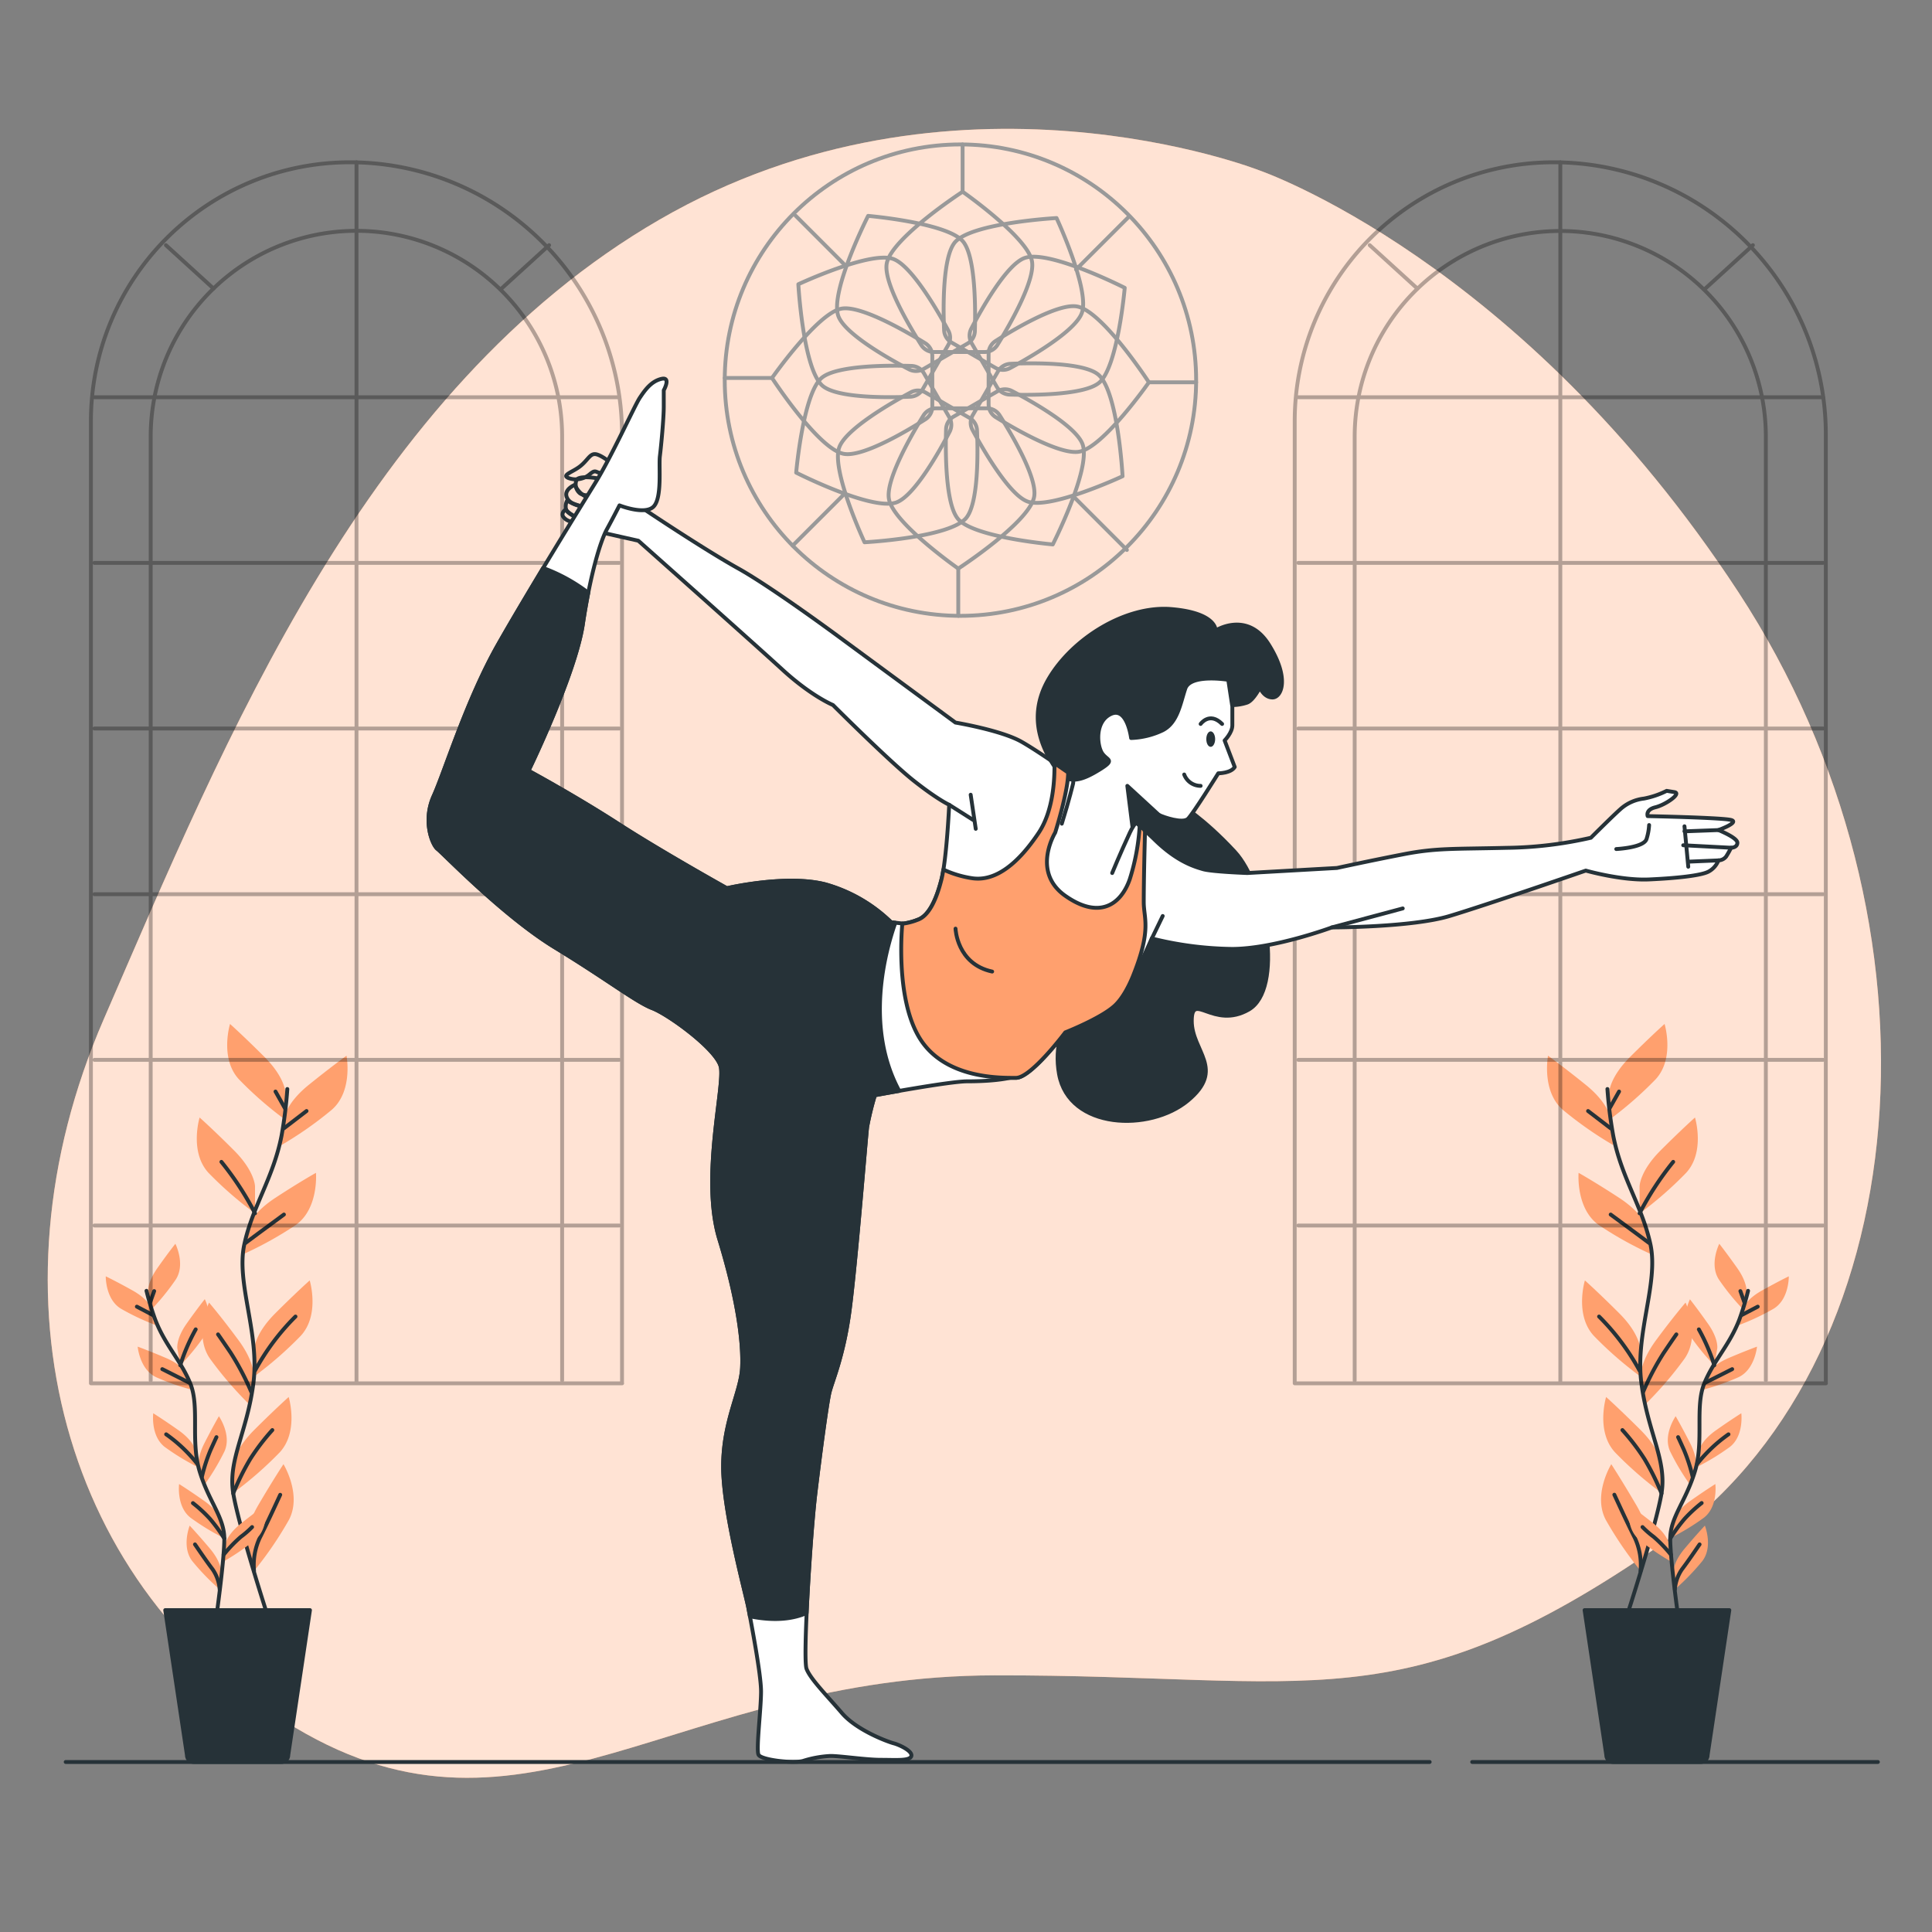 <svg xmlns="http://www.w3.org/2000/svg" viewBox="0 0 500 500"><rect x="0" y="0" width="500" height="500" fill="#808080" stroke="none"/><g id="freepik--background-simple--inject-4"><path d="M325.83,44.06S246.49,12.89,170.61,56.88,58.28,191.38,26.83,263.82,16.63,411.43,76.41,447.1s98.47-13.38,181-13.52,105.06,12.73,172.29-33.76,76.55-160.45,20.22-246.54S325.83,44.06,325.83,44.06Z" style="fill:#FFA06E"></path><path d="M325.83,44.06S246.49,12.89,170.61,56.88,58.28,191.38,26.83,263.82,16.63,411.43,76.41,447.1s98.47-13.38,181-13.52,105.06,12.73,172.29-33.76,76.55-160.45,20.22-246.54S325.83,44.06,325.83,44.06Z" style="fill:#fff;opacity:0.7"></path></g><g id="freepik--plant-2--inject-4"><path d="M416.44,282.83s0-3.87,5.43-9.3,8.92-8.53,8.92-8.53,2.71,8.92-2.33,14.34a95.23,95.23,0,0,1-12,10.47Z" style="fill:#FFA06E"></path><path d="M424.32,307.05s0-3.88,5.43-9.31,8.91-8.53,8.91-8.53,2.72,8.92-2.32,14.35a95.23,95.23,0,0,1-12,10.47Z" style="fill:#FFA06E"></path><path d="M416.78,289.44s-.41-3.86-6.38-8.68-9.77-7.54-9.77-7.54-1.75,9.15,3.83,14a96.15,96.15,0,0,0,13.06,9.14Z" style="fill:#FFA06E"></path><path d="M426.3,318s-.81-3.79-7.26-8-10.5-6.47-10.5-6.47-.79,9.29,5.28,13.54a95.43,95.43,0,0,0,13.94,7.72Z" style="fill:#FFA06E"></path><path d="M424.51,349.21s0-3.88-5.43-9.31-8.91-8.53-8.91-8.53-2.72,8.92,2.32,14.35a95.23,95.23,0,0,0,12,10.47Z" style="fill:#FFA06E"></path><path d="M424.6,356.82s-.55-3.84,4-10,7.62-9.71,7.62-9.71,4,8.44-.27,14.53a95.48,95.48,0,0,1-10.41,12.07Z" style="fill:#FFA06E"></path><path d="M430,379.37s0-3.88-5.43-9.3-8.91-8.53-8.91-8.53-2.72,8.91,2.32,14.34a95.23,95.23,0,0,0,12,10.47Z" style="fill:#FFA06E"></path><path d="M426.33,399.82s1-3.75-2.9-10.38S417,378.93,417,378.93s-4.89,7.94-1.39,14.47a95.86,95.86,0,0,0,9,13.17Z" style="fill:#FFA06E"></path><path d="M416,281.84a110.93,110.93,0,0,0,1.49,12c2.14,11.08,7.51,18.24,9.65,28.25s-4,22.91-2.36,35.77,6.65,20,5.22,28.6S421,418.32,421,418.32" style="fill:none;stroke:#263238;stroke-linecap:round;stroke-linejoin:round"></path><line x1="416.84" y1="292.01" x2="410.99" y2="287.53" style="fill:none;stroke:#263238;stroke-linecap:round;stroke-linejoin:round"></line><line x1="416.56" y1="286.84" x2="419.01" y2="282.49" style="fill:none;stroke:#263238;stroke-linecap:round;stroke-linejoin:round"></line><path d="M426.77,321.67s-4.9-3.67-9.93-7.35" style="fill:none;stroke:#263238;stroke-linecap:round;stroke-linejoin:round"></path><path d="M424.32,314a78.37,78.37,0,0,1,8.7-13.31" style="fill:none;stroke:#263238;stroke-linecap:round;stroke-linejoin:round"></path><path d="M424.32,354.72a60.58,60.58,0,0,0-10.48-14" style="fill:none;stroke:#263238;stroke-linecap:round;stroke-linejoin:round"></path><path d="M425.27,360.17a68.5,68.5,0,0,1,5.31-10.07c2.85-4.22,3.26-4.76,3.26-4.76" style="fill:none;stroke:#263238;stroke-linecap:round;stroke-linejoin:round"></path><path d="M430,386.5a64.55,64.55,0,0,0-4.41-8.92,56.87,56.87,0,0,0-5.71-7.48" style="fill:none;stroke:#263238;stroke-linecap:round;stroke-linejoin:round"></path><path d="M424.56,406.57a16.65,16.65,0,0,0-1.47-8.59c-2-3.94-4.35-9.11-5.3-11.15" style="fill:none;stroke:#263238;stroke-linecap:round;stroke-linejoin:round"></path><path d="M452,334.63s.43-2.43-2.39-6.43-4.66-6.31-4.66-6.31-2.67,5.29-.1,9.25a60.24,60.24,0,0,0,6.4,7.86Z" style="fill:#FFA06E"></path><path d="M444.42,349s.42-2.44-2.4-6.43-4.66-6.31-4.66-6.31-2.67,5.29-.1,9.24a60.69,60.69,0,0,0,6.4,7.87Z" style="fill:#FFA06E"></path><path d="M451.05,338.73s.68-2.37,4.95-4.75,6.94-3.67,6.94-3.67.11,5.94-3.92,8.38a60.94,60.94,0,0,1-9.18,4.31Z" style="fill:#FFA06E"></path><path d="M442,355.63s.92-2.29,5.42-4.2,7.29-2.92,7.29-2.92-.52,5.91-4.78,7.91a60.79,60.79,0,0,1-9.59,3.33Z" style="fill:#FFA06E"></path><path d="M439.72,375.37s.42-2.43,4.41-5.24,6.52-4.38,6.52-4.38.73,5.88-3,8.74a60.42,60.42,0,0,1-8.67,5.26Z" style="fill:#FFA06E"></path><path d="M438.84,380.14s.76-2.35-1.46-6.7-3.72-6.92-3.72-6.92-3.4,4.87-1.41,9.14a60.4,60.4,0,0,0,5.21,8.7Z" style="fill:#FFA06E"></path><path d="M432,399.75s-.28-2.45-4.1-5.49-6.26-4.75-6.26-4.75-1.07,5.84,2.51,8.9a60.43,60.43,0,0,0,8.36,5.75Z" style="fill:#FFA06E"></path><path d="M433,393.7s.42-2.43,4.42-5.25,6.51-4.38,6.51-4.38.74,5.89-3,8.74a60.25,60.25,0,0,1-8.68,5.26Z" style="fill:#FFA06E"></path><path d="M433.08,406.91s-.2-2.46,2.95-6.19,5.19-5.89,5.19-5.89,2.2,5.51-.7,9.22a60.8,60.8,0,0,1-7.06,7.29Z" style="fill:#FFA06E"></path><path d="M452.4,334.06a71.08,71.08,0,0,1-2.24,7.39c-2.55,6.71-6.69,10.62-9.12,16.66s0,14.81-2.4,22.69-6.35,11.83-6.38,17.37,2.15,20.92,2.15,20.92" style="fill:none;stroke:#263238;stroke-linecap:round;stroke-linejoin:round"></path><line x1="450.74" y1="340.34" x2="454.9" y2="338.16" style="fill:none;stroke:#263238;stroke-linecap:round;stroke-linejoin:round"></line><line x1="451.47" y1="337.13" x2="450.41" y2="334.13" style="fill:none;stroke:#263238;stroke-linecap:round;stroke-linejoin:round"></line><path d="M441.29,357.86s3.47-1.77,7-3.53" style="fill:none;stroke:#263238;stroke-linecap:round;stroke-linejoin:round"></path><path d="M443.66,353.33a49.48,49.48,0,0,0-4-9.29" style="fill:none;stroke:#263238;stroke-linecap:round;stroke-linejoin:round"></path><path d="M439.24,378.85a38.79,38.79,0,0,1,8.09-7.65" style="fill:none;stroke:#263238;stroke-linecap:round;stroke-linejoin:round"></path><path d="M438.05,382.16a44,44,0,0,0-2.23-6.89c-1.33-2.95-1.53-3.34-1.53-3.34" style="fill:none;stroke:#263238;stroke-linecap:round;stroke-linejoin:round"></path><path d="M432.45,402.37a36.5,36.5,0,0,0-4.47-4.64,23.56,23.56,0,0,1-2.9-2.53" style="fill:none;stroke:#263238;stroke-linecap:round;stroke-linejoin:round"></path><path d="M432.26,398.17a41.62,41.62,0,0,1,3.73-5.12,36.42,36.42,0,0,1,4.4-4.07" style="fill:none;stroke:#263238;stroke-linecap:round;stroke-linejoin:round"></path><path d="M433.46,411.34a10.54,10.54,0,0,1,1.85-5.23c1.71-2.25,3.72-5.24,4.54-6.42" style="fill:none;stroke:#263238;stroke-linecap:round;stroke-linejoin:round"></path><path d="M417.49,456h22.66a1.78,1.78,0,0,0,1.78-1.78l5.62-37.52H410.09l5.62,37.52A1.78,1.78,0,0,0,417.49,456Z" style="fill:#263238;stroke:#263238;stroke-linecap:round;stroke-linejoin:round"></path></g><g id="freepik--plant-1--inject-4"><path d="M73.87,282.83s0-3.87-5.43-9.3S59.53,265,59.53,265s-2.72,8.92,2.32,14.34a95.23,95.23,0,0,0,12,10.47Z" style="fill:#FFA06E"></path><path d="M66,307.05s0-3.88-5.42-9.31-8.92-8.53-8.92-8.53-2.71,8.92,2.33,14.35A95.49,95.49,0,0,0,66,314Z" style="fill:#FFA06E"></path><path d="M73.53,289.44s.41-3.86,6.38-8.68,9.77-7.54,9.77-7.54,1.76,9.15-3.83,14a95.48,95.48,0,0,1-13.06,9.14Z" style="fill:#FFA06E"></path><path d="M64,318s.82-3.79,7.26-8,10.51-6.47,10.51-6.47.78,9.29-5.28,13.54a95.83,95.83,0,0,1-14,7.72Z" style="fill:#FFA06E"></path><path d="M65.8,349.21s0-3.88,5.43-9.31,8.92-8.53,8.92-8.53,2.71,8.92-2.33,14.35a95.23,95.23,0,0,1-12,10.47Z" style="fill:#FFA06E"></path><path d="M65.71,356.82s.55-3.84-4-10-7.61-9.71-7.61-9.71-4,8.44.26,14.53a95.48,95.48,0,0,0,10.41,12.07Z" style="fill:#FFA06E"></path><path d="M60.36,379.37s0-3.88,5.43-9.3,8.92-8.53,8.92-8.53,2.71,8.91-2.33,14.34a95.23,95.23,0,0,1-12,10.47Z" style="fill:#FFA06E"></path><path d="M64,399.82s-1-3.75,2.89-10.38,6.47-10.51,6.47-10.51,4.88,7.94,1.38,14.47a94.88,94.88,0,0,1-9,13.17Z" style="fill:#FFA06E"></path><path d="M74.36,281.84a111,111,0,0,1-1.48,12c-2.15,11.08-7.51,18.24-9.66,28.25s4,22.91,2.37,35.77-6.66,20-5.23,28.6,8.94,31.82,8.94,31.82" style="fill:none;stroke:#263238;stroke-linecap:round;stroke-linejoin:round"></path><line x1="73.48" y1="292.01" x2="79.33" y2="287.53" style="fill:none;stroke:#263238;stroke-linecap:round;stroke-linejoin:round"></line><line x1="73.75" y1="286.84" x2="71.3" y2="282.49" style="fill:none;stroke:#263238;stroke-linecap:round;stroke-linejoin:round"></line><path d="M63.55,321.67s4.89-3.67,9.93-7.35" style="fill:none;stroke:#263238;stroke-linecap:round;stroke-linejoin:round"></path><path d="M66,314a78.37,78.37,0,0,0-8.7-13.31" style="fill:none;stroke:#263238;stroke-linecap:round;stroke-linejoin:round"></path><path d="M66,354.72a60.36,60.36,0,0,1,10.47-14" style="fill:none;stroke:#263238;stroke-linecap:round;stroke-linejoin:round"></path><path d="M65,360.17a69.05,69.05,0,0,0-5.3-10.07c-2.86-4.22-3.27-4.76-3.27-4.76" style="fill:none;stroke:#263238;stroke-linecap:round;stroke-linejoin:round"></path><path d="M60.36,386.5a64.55,64.55,0,0,1,4.41-8.92,56.87,56.87,0,0,1,5.71-7.48" style="fill:none;stroke:#263238;stroke-linecap:round;stroke-linejoin:round"></path><path d="M65.75,406.57A16.65,16.65,0,0,1,67.22,398c2-3.94,4.35-9.11,5.3-11.15" style="fill:none;stroke:#263238;stroke-linecap:round;stroke-linejoin:round"></path><path d="M38.33,334.63s-.42-2.43,2.39-6.43,4.67-6.31,4.67-6.31,2.67,5.29.1,9.25a60.24,60.24,0,0,1-6.4,7.86Z" style="fill:#FFA06E"></path><path d="M45.9,349s-.42-2.44,2.39-6.43S53,336.22,53,336.22s2.67,5.29.09,9.24a60.69,60.69,0,0,1-6.4,7.87Z" style="fill:#FFA06E"></path><path d="M39.26,338.73s-.68-2.37-4.94-4.75-6.95-3.67-6.95-3.67-.11,5.94,3.93,8.38A60.94,60.94,0,0,0,40.48,343Z" style="fill:#FFA06E"></path><path d="M48.33,355.63s-.92-2.29-5.41-4.2-7.29-2.92-7.29-2.92.51,5.91,4.78,7.91A60.48,60.48,0,0,0,50,359.75Z" style="fill:#FFA06E"></path><path d="M50.59,375.37s-.42-2.43-4.41-5.24-6.52-4.38-6.52-4.38-.73,5.88,3,8.74a60.42,60.42,0,0,0,8.67,5.26Z" style="fill:#FFA06E"></path><path d="M51.48,380.14s-.77-2.35,1.45-6.7,3.72-6.92,3.72-6.92,3.4,4.87,1.42,9.14a61,61,0,0,1-5.22,8.7Z" style="fill:#FFA06E"></path><path d="M58.29,399.75s.28-2.45,4.11-5.49,6.25-4.75,6.25-4.75,1.07,5.84-2.51,8.9a60.43,60.43,0,0,1-8.36,5.75Z" style="fill:#FFA06E"></path><path d="M57.28,393.7s-.42-2.43-4.41-5.25-6.52-4.38-6.52-4.38-.73,5.89,3,8.74A60.42,60.42,0,0,0,58,398.07Z" style="fill:#FFA06E"></path><path d="M57.23,406.91s.21-2.46-2.94-6.19-5.2-5.89-5.2-5.89-2.2,5.51.7,9.22a60.8,60.8,0,0,0,7.06,7.29Z" style="fill:#FFA06E"></path><path d="M37.91,334.06a71.08,71.08,0,0,0,2.24,7.39c2.55,6.71,6.69,10.62,9.12,16.66s0,14.81,2.4,22.69,6.35,11.83,6.38,17.37-2.15,20.92-2.15,20.92" style="fill:none;stroke:#263238;stroke-linecap:round;stroke-linejoin:round"></path><line x1="39.57" y1="340.34" x2="35.42" y2="338.16" style="fill:none;stroke:#263238;stroke-linecap:round;stroke-linejoin:round"></line><line x1="38.84" y1="337.13" x2="39.9" y2="334.13" style="fill:none;stroke:#263238;stroke-linecap:round;stroke-linejoin:round"></line><path d="M49,357.86s-3.47-1.77-7-3.53" style="fill:none;stroke:#263238;stroke-linecap:round;stroke-linejoin:round"></path><path d="M46.65,353.33a49.48,49.48,0,0,1,4-9.29" style="fill:none;stroke:#263238;stroke-linecap:round;stroke-linejoin:round"></path><path d="M51.07,378.85A38.79,38.79,0,0,0,43,371.2" style="fill:none;stroke:#263238;stroke-linecap:round;stroke-linejoin:round"></path><path d="M52.26,382.16a44,44,0,0,1,2.23-6.89c1.34-2.95,1.53-3.34,1.53-3.34" style="fill:none;stroke:#263238;stroke-linecap:round;stroke-linejoin:round"></path><path d="M57.87,402.37a36.18,36.18,0,0,1,4.46-4.64,24.18,24.18,0,0,0,2.91-2.53" style="fill:none;stroke:#263238;stroke-linecap:round;stroke-linejoin:round"></path><path d="M58.05,398.17a41.62,41.62,0,0,0-3.73-5.12A35.91,35.91,0,0,0,49.93,389" style="fill:none;stroke:#263238;stroke-linecap:round;stroke-linejoin:round"></path><path d="M56.85,411.34A10.54,10.54,0,0,0,55,406.11c-1.71-2.25-3.72-5.24-4.54-6.42" style="fill:none;stroke:#263238;stroke-linecap:round;stroke-linejoin:round"></path><path d="M72.82,456H50.16a1.78,1.78,0,0,1-1.78-1.78L42.76,416.7H80.22L74.6,454.22A1.78,1.78,0,0,1,72.82,456Z" style="fill:#263238;stroke:#263238;stroke-linecap:round;stroke-linejoin:round"></path></g><g id="freepik--window-2--inject-4"><g style="opacity:0.3"><path d="M335.07,42H472.55a0,0,0,0,1,0,0V291a67,67,0,0,1-67,67h0a70.45,70.45,0,0,1-70.45-70.45V42A0,0,0,0,1,335.07,42Z" transform="translate(807.62 400) rotate(180)" style="fill:none;stroke:#000;stroke-linecap:round;stroke-linejoin:round"></path><path d="M457,357.26V113a53.22,53.22,0,0,0-53.22-53.22h0A53.22,53.22,0,0,0,350.59,113v244.3" style="fill:none;stroke:#000;stroke-linecap:round;stroke-linejoin:round"></path><line x1="403.81" y1="42" x2="403.81" y2="357.63" style="fill:none;stroke:#000;stroke-linecap:round;stroke-linejoin:round"></line><line x1="471.81" y1="102.8" x2="335.99" y2="102.8" style="fill:none;stroke:#000;stroke-linecap:round;stroke-linejoin:round"></line><line x1="471.81" y1="145.67" x2="335.99" y2="145.67" style="fill:none;stroke:#000;stroke-linecap:round;stroke-linejoin:round"></line><line x1="471.81" y1="188.54" x2="335.99" y2="188.54" style="fill:none;stroke:#000;stroke-linecap:round;stroke-linejoin:round"></line><line x1="471.81" y1="231.42" x2="335.99" y2="231.42" style="fill:none;stroke:#000;stroke-linecap:round;stroke-linejoin:round"></line><line x1="471.81" y1="274.29" x2="335.99" y2="274.29" style="fill:none;stroke:#000;stroke-linecap:round;stroke-linejoin:round"></line><line x1="471.81" y1="317.16" x2="335.99" y2="317.16" style="fill:none;stroke:#000;stroke-linecap:round;stroke-linejoin:round"></line><line x1="453.65" y1="63.45" x2="441.34" y2="74.67" style="fill:none;stroke:#000;stroke-linecap:round;stroke-linejoin:round"></line><line x1="354.48" y1="63.45" x2="366.8" y2="74.67" style="fill:none;stroke:#000;stroke-linecap:round;stroke-linejoin:round"></line></g></g><g id="freepik--Mosaic--inject-4"><path d="M254.82,91.1H241.71a3.91,3.91,0,0,1-3.3-1.82c-2.86-4.52-9.9-16.25-8.91-21.17,1.35-6.6,19.62-18.49,19.62-18.49s16.74,11.71,17.94,17.93c1,5-6.07,17.08-8.92,21.7A3.91,3.91,0,0,1,254.82,91.1Z" style="fill:none;stroke:#999;stroke-linecap:round;stroke-linejoin:round"></path><path d="M250.34,88.94,239,95.5a3.91,3.91,0,0,1-3.77.07c-4.74-2.47-16.7-9.12-18.3-13.87-2.14-6.39,7.74-25.83,7.74-25.83s20.36,1.77,24.51,6.57c3.35,3.87,3.28,17.82,3.12,23.25A3.88,3.88,0,0,1,250.34,88.94Z" style="fill:none;stroke:#999;stroke-linecap:round;stroke-linejoin:round"></path><path d="M245.38,89.32l-6.55,11.35a3.92,3.92,0,0,1-3.22,2c-5.35.23-19,.46-22.79-2.87-5-4.46-6.21-26.24-6.21-26.24s18.51-8.64,24.5-6.56c4.84,1.68,11.76,13.8,14.33,18.58A3.88,3.88,0,0,1,245.38,89.32Z" style="fill:none;stroke:#999;stroke-linecap:round;stroke-linejoin:round"></path><path d="M241.28,92.13v13.1a3.91,3.91,0,0,1-1.82,3.3c-4.52,2.87-16.25,9.91-21.17,8.91-6.6-1.34-18.49-19.62-18.49-19.62s11.71-16.74,17.93-17.93c5-1,17.08,6.07,21.7,8.92A3.91,3.91,0,0,1,241.28,92.13Z" style="fill:none;stroke:#999;stroke-linecap:round;stroke-linejoin:round"></path><path d="M239.12,96.61,245.68,108a3.9,3.9,0,0,1,.07,3.76c-2.47,4.75-9.12,16.71-13.87,18.3-6.39,2.14-25.83-7.74-25.83-7.74s1.77-20.35,6.56-24.5c3.88-3.36,17.83-3.28,23.26-3.12A3.88,3.88,0,0,1,239.12,96.61Z" style="fill:none;stroke:#999;stroke-linecap:round;stroke-linejoin:round"></path><path d="M239.5,101.57l11.35,6.55a3.91,3.91,0,0,1,2,3.22c.23,5.35.45,19-2.87,22.79-4.46,5.05-26.24,6.21-26.24,6.21s-8.64-18.51-6.56-24.51c1.67-4.84,13.8-11.75,18.58-14.32A3.88,3.88,0,0,1,239.5,101.57Z" style="fill:none;stroke:#999;stroke-linecap:round;stroke-linejoin:round"></path><path d="M242.31,105.67h13.1a3.91,3.91,0,0,1,3.3,1.82c2.87,4.51,9.91,16.25,8.91,21.16-1.34,6.61-19.62,18.5-19.62,18.5s-16.74-11.71-17.93-17.94c-1-5,6.07-17.08,8.92-21.69A3.91,3.91,0,0,1,242.31,105.67Z" style="fill:none;stroke:#999;stroke-linecap:round;stroke-linejoin:round"></path><path d="M246.79,107.82l11.35-6.55a3.9,3.9,0,0,1,3.76-.08c4.75,2.48,16.71,9.12,18.3,13.88,2.14,6.39-7.74,25.83-7.74,25.83s-20.35-1.78-24.5-6.57c-3.36-3.87-3.28-17.82-3.12-23.25A3.91,3.91,0,0,1,246.79,107.82Z" style="fill:none;stroke:#999;stroke-linecap:round;stroke-linejoin:round"></path><path d="M251.74,107.45l6.56-11.36a3.9,3.9,0,0,1,3.22-1.94c5.35-.23,19-.46,22.79,2.86,5.05,4.47,6.21,26.24,6.21,26.24S272,131.89,266,129.82c-4.84-1.68-11.75-13.8-14.33-18.58A3.9,3.9,0,0,1,251.74,107.45Z" style="fill:none;stroke:#999;stroke-linecap:round;stroke-linejoin:round"></path><path d="M255.85,104.64V91.53a3.9,3.9,0,0,1,1.82-3.29c4.51-2.87,16.25-9.91,21.16-8.91,6.61,1.34,18.5,19.61,18.5,19.61s-11.71,16.74-17.94,17.94c-5,1-17.08-6.07-21.7-8.92A3.92,3.92,0,0,1,255.85,104.64Z" style="fill:none;stroke:#999;stroke-linecap:round;stroke-linejoin:round"></path><path d="M258,100.16l-6.55-11.35a3.92,3.92,0,0,1-.08-3.77c2.48-4.74,9.12-16.7,13.88-18.3,6.39-2.14,25.83,7.75,25.83,7.75S289.3,94.84,284.51,99c-3.87,3.35-17.83,3.28-23.25,3.12A3.91,3.91,0,0,1,258,100.16Z" style="fill:none;stroke:#999;stroke-linecap:round;stroke-linejoin:round"></path><path d="M257.63,95.2l-11.36-6.55a3.91,3.91,0,0,1-1.94-3.22c-.23-5.35-.46-19,2.86-22.79,4.47-5,26.24-6.21,26.24-6.21s8.64,18.51,6.57,24.5c-1.68,4.84-13.8,11.76-18.58,14.33A3.87,3.87,0,0,1,257.63,95.2Z" style="fill:none;stroke:#999;stroke-linecap:round;stroke-linejoin:round"></path><circle cx="248.56" cy="98.38" r="61" style="fill:none;stroke:#999;stroke-linecap:round;stroke-linejoin:round"></circle><line x1="249.12" y1="49.62" x2="249.12" y2="37.38" style="fill:none;stroke:#999;stroke-linecap:round;stroke-linejoin:round"></line><line x1="248" y1="147.15" x2="248" y2="159.38" style="fill:none;stroke:#999;stroke-linecap:round;stroke-linejoin:round"></line><line x1="297.33" y1="98.94" x2="309.56" y2="98.94" style="fill:none;stroke:#999;stroke-linecap:round;stroke-linejoin:round"></line><line x1="199.8" y1="97.82" x2="187.56" y2="97.82" style="fill:none;stroke:#999;stroke-linecap:round;stroke-linejoin:round"></line><line x1="218.32" y1="68.25" x2="205.91" y2="55.84" style="fill:none;stroke:#999;stroke-linecap:round;stroke-linejoin:round"></line><line x1="278.11" y1="128.79" x2="291.64" y2="142.33" style="fill:none;stroke:#999;stroke-linecap:round;stroke-linejoin:round"></line><line x1="278.48" y1="69.75" x2="292.02" y2="56.22" style="fill:none;stroke:#999;stroke-linecap:round;stroke-linejoin:round"></line><line x1="218.32" y1="128.04" x2="205.15" y2="141.2" style="fill:none;stroke:#999;stroke-linecap:round;stroke-linejoin:round"></line></g><g id="freepik--window-1--inject-4"><g style="opacity:0.3"><path d="M23.52,42H161a0,0,0,0,1,0,0V291a67,67,0,0,1-67,67h0a70.45,70.45,0,0,1-70.45-70.45V42A0,0,0,0,1,23.52,42Z" transform="translate(184.53 400) rotate(180)" style="fill:none;stroke:#000;stroke-linecap:round;stroke-linejoin:round"></path><path d="M145.48,357.26V113A53.22,53.22,0,0,0,92.26,59.74h0A53.22,53.22,0,0,0,39,113v244.3" style="fill:none;stroke:#000;stroke-linecap:round;stroke-linejoin:round"></path><line x1="92.26" y1="42" x2="92.26" y2="357.63" style="fill:none;stroke:#000;stroke-linecap:round;stroke-linejoin:round"></line><line x1="160.27" y1="102.8" x2="24.44" y2="102.8" style="fill:none;stroke:#000;stroke-linecap:round;stroke-linejoin:round"></line><line x1="160.27" y1="145.67" x2="24.44" y2="145.67" style="fill:none;stroke:#000;stroke-linecap:round;stroke-linejoin:round"></line><line x1="160.27" y1="188.54" x2="24.44" y2="188.54" style="fill:none;stroke:#000;stroke-linecap:round;stroke-linejoin:round"></line><line x1="160.27" y1="231.42" x2="24.44" y2="231.42" style="fill:none;stroke:#000;stroke-linecap:round;stroke-linejoin:round"></line><line x1="160.27" y1="274.29" x2="24.44" y2="274.29" style="fill:none;stroke:#000;stroke-linecap:round;stroke-linejoin:round"></line><line x1="160.27" y1="317.16" x2="24.44" y2="317.16" style="fill:none;stroke:#000;stroke-linecap:round;stroke-linejoin:round"></line><line x1="142.11" y1="63.45" x2="129.79" y2="74.67" style="fill:none;stroke:#000;stroke-linecap:round;stroke-linejoin:round"></line><line x1="42.94" y1="63.45" x2="55.25" y2="74.67" style="fill:none;stroke:#000;stroke-linecap:round;stroke-linejoin:round"></line></g></g><g id="freepik--Character--inject-4"><path d="M305.16,208s6.21,3.59,14.39,12.42,12.75,35.64,3.59,40.87-14.71-4.9-14.71,2.94,8.83,12.43-1,20.6-30.74,7.52-33.35-6.86,9.15-23.22,11.11-32.7-.65-28.12,1.31-35.31S294.37,202.4,305.16,208Z" style="fill:#263238;stroke:#263238;stroke-linecap:round;stroke-linejoin:round"></path><path d="M157.74,119.52s-2.48-2-3.81-2-1.91,1.68-3.82,3.17-4.77,2.23-3.06,3a5.53,5.53,0,0,0,5.54-.93c1.53-1.31,1.53-.56,2.67-.38l1.15.19Z" style="fill:none;stroke:#263238;stroke-linecap:round;stroke-linejoin:round"></path><path d="M154.69,123.8s-5.15-.93-5.54.56a3,3,0,0,0,1,3.36,3.81,3.81,0,0,0,2.67.37Z" style="fill:none;stroke:#263238;stroke-linecap:round;stroke-linejoin:round"></path><path d="M148.77,125.48s-2.86,1.12-2.1,3.17,4,2.42,4,2.42l1.15-2.42A6.34,6.34,0,0,1,148.77,125.48Z" style="fill:none;stroke:#263238;stroke-linecap:round;stroke-linejoin:round"></path><path d="M146.86,129.4a3.39,3.39,0,0,0-.38,2.42c.38,1.12,2.67,2.05,2.67,2.05l1.53-2.8S147.05,130.14,146.86,129.4Z" style="fill:none;stroke:#263238;stroke-linecap:round;stroke-linejoin:round"></path><path d="M146.48,131.82s-1.33.75-.76,1.86A3.22,3.22,0,0,0,148,135l1.14-1.12S146.67,132.57,146.48,131.82Z" style="fill:none;stroke:#263238;stroke-linecap:round;stroke-linejoin:round"></path><path d="M282.27,204s-12.75-9.15-18-12.09-17-4.91-17-4.91l-29.76-21.9s-17.65-13.08-26.48-18-23.87-15-23.87-15L158.68,120l-9.48,16.34,16,3.6S195,166.43,202.49,173.3s13.08,9.16,13.08,9.16,14.72,14.71,20.93,19.61,9.15,6.21,9.15,6.21-.65,14.06-2,19.3-3.27,9.48-6.21,10.46a15.45,15.45,0,0,1-3.92,1s-2,19.29,4.57,29.75,20.93,10.14,24.85,10.14,12.75-11.77,12.75-11.77,9.16-3.6,12.75-6.87,9.63-17.42,9.63-17.42a89.88,89.88,0,0,0,20.78,2.71c10.79,0,25.83-5.56,25.83-5.56s20.6,0,30.41-2.94,35.31-11.77,35.31-11.77,9.15,2.61,16.35,2.29,13.4-1,15.36-2a5.57,5.57,0,0,0,2.62-2.94,2.54,2.54,0,0,0,2-1A23.9,23.9,0,0,0,448,219.4s1.63,0,1.63-1.31-4.9-3.27-4.9-3.27,5.56-2,3.27-2.61-21.58-1-21.58-1-.65-1.64,2-2.29,6.87-3.6,4.91-3.92l-2-.33a22.52,22.52,0,0,1-5.88,2,11,11,0,0,0-5.56,2.29c-1.31,1-8.17,7.85-8.17,7.85a102.73,102.73,0,0,1-21.91,2.61c-13.4.33-18,0-26.48,1.64S346,224.63,346,224.63l-23.22,1.31s-9.15-.33-11.44-1-6.86-2-12.75-7.85a136.43,136.43,0,0,0-14.06-11.77Z" style="fill:#fff;stroke:#263238;stroke-linecap:round;stroke-linejoin:round"></path><line x1="444.77" y1="214.82" x2="435.94" y2="215.15" style="fill:none;stroke:#263238;stroke-linecap:round;stroke-linejoin:round"></line><line x1="448.04" y1="219.4" x2="435.62" y2="218.75" style="fill:none;stroke:#263238;stroke-linecap:round;stroke-linejoin:round"></line><line x1="444.77" y1="222.67" x2="436.92" y2="223" style="fill:none;stroke:#263238;stroke-linecap:round;stroke-linejoin:round"></line><line x1="435.94" y1="213.84" x2="436.92" y2="224.31" style="fill:none;stroke:#263238;stroke-linecap:round;stroke-linejoin:round"></line><path d="M426.79,213.52a14.48,14.48,0,0,1-.66,3.59c-.65,2.29-7.84,2.62-7.84,2.62" style="fill:none;stroke:#263238;stroke-linecap:round;stroke-linejoin:round"></path><line x1="344.72" y1="240" x2="363.03" y2="235.1" style="fill:none;stroke:#263238;stroke-linecap:round;stroke-linejoin:round"></line><line x1="298.11" y1="242.85" x2="300.91" y2="237.06" style="fill:none;stroke:#263238;stroke-linecap:round;stroke-linejoin:round"></line><line x1="245.65" y1="208.28" x2="251.86" y2="212.21" style="fill:none;stroke:#263238;stroke-linecap:round;stroke-linejoin:round"></line><line x1="251.21" y1="205.67" x2="252.52" y2="214.5" style="fill:none;stroke:#263238;stroke-linecap:round;stroke-linejoin:round"></line><path d="M287.83,225.94s2-4.9,4.58-10.46,6.21-5.23,7.52-4.58,6.21,2.29,7.52,1,7.84-11.77,7.84-11.77,3.27,0,4.26-1.63l-2.62-6.87s2-2,2-3.92v-5.23s1.31-7.2,1.31-8.83-6.54-3.6-13.08-.66-24.85,10.47-26.81,15-2.62,14.72-2.62,14.72-1,4.25-2.94,10.46" style="fill:#fff;stroke:#263238;stroke-linecap:round;stroke-linejoin:round"></path><path d="M292.73,191s-1-8.18-5.23-6.22-3.59,8.18-2.29,10.14,3.6,1.63-.65,4.25-8.17,4.25-11.12,0-8.17-13.08-2-23.54,19.95-19,31.72-18,11.44,5.55,11.44,5.55,8.17-5.23,13.73,3.6,3.27,13.73,1,13.73-3.27-2.61-3.27-2.61-1.63,3.27-3.27,3.92a12.49,12.49,0,0,1-3.92.66l-1-6.54s-9.81-1.64-11.12,2.28-2,8.83-5.88,10.79A20.48,20.48,0,0,1,292.73,191Z" style="fill:#263238;stroke:#263238;stroke-linecap:round;stroke-linejoin:round"></path><path d="M314.48,191.28c0,1.09-.51,2-1.15,2s-1.14-.87-1.14-2,.51-2,1.14-2S314.48,190.2,314.48,191.28Z" style="fill:#263238"></path><path d="M310.72,187.36s2.29-3.27,5.56,0" style="fill:none;stroke:#263238;stroke-linecap:round;stroke-linejoin:round"></path><path d="M306.47,200.44a4.52,4.52,0,0,0,4.25,2.94" style="fill:none;stroke:#263238;stroke-linecap:round;stroke-linejoin:round"></path><path d="M299.93,210.9l-8.18-7.52,1.31,10.46S295,208.61,299.93,210.9Z" style="fill:#263238;stroke:#263238;stroke-linecap:round;stroke-linejoin:round"></path><path d="M233.56,239l-2.95-.33a39.76,39.76,0,0,0-17-9.81c-10.13-2.61-25.5,1-25.5,1s-17-9.48-28.12-16.67-23.21-13.73-23.21-13.73,12.09-24.85,14.06-37.93S155.41,140,157.05,137s3.27-6.21,3.27-6.21,6.54,2.61,8.82.32,1.31-10.46,1.64-13.08,1-9.8,1-12.75V101s2-3.59-.65-2.94-4.25,2.94-5.56,4.9-7.19,15-11.45,21.91-17,27.47-25.17,41.85S115.2,199.46,112.25,206s-.32,12.75,1,13.73,17,17.33,30.41,25.5,20.93,14.06,25.18,15.7,16.35,10.46,17.65,15-5.23,28.77-.32,44.79,6.21,27.14,5.88,33.35-4.9,13.73-4.9,25.5,5.88,33,6.54,36.62,3.27,17,3.27,21.58-1.31,15-.66,16.35,8.83,2.29,11.45,1.63a27.88,27.88,0,0,1,7.19-1.31c2.61,0,9.15,1,13.08,1s7.52.33,7.84-1-3.27-2.94-4.57-3.27-9.49-3.27-13.41-7.84-8.17-8.83-9.15-11.45,1-34.65,2.29-45.44,2.94-22.89,3.59-25.83,3.6-9.16,5.23-21.26,4.25-45.12,4.58-47.73a76.66,76.66,0,0,1,2-8.17s19.29-3.6,23.87-3.6,11.12-.33,14.39-2,3.92-6.87.32-10.79-15-9.16-19-16a63.29,63.29,0,0,0-6.54-9.81Z" style="fill:#fff;stroke:#263238;stroke-linecap:round;stroke-linejoin:round"></path><path d="M231.71,238.81l-1.1-.12a39.76,39.76,0,0,0-17-9.81c-10.13-2.61-25.5,1-25.5,1s-17-9.48-28.12-16.67-23.21-13.73-23.21-13.73,12.09-24.85,14.06-37.93c.44-3,.92-5.66,1.41-8.14A44.29,44.29,0,0,0,140.57,147c-4,6.7-8.24,13.76-11.64,19.75-8.18,14.39-13.73,32.7-16.68,39.24s-.32,12.75,1,13.73,17,17.33,30.41,25.5,20.93,14.06,25.18,15.7,16.35,10.46,17.65,15-5.23,28.77-.32,44.79,6.21,27.14,5.88,33.35-4.9,13.73-4.9,25.5,5.88,33,6.54,36.62c.09.52.23,1.25.39,2.12,6.69,1.36,11.41.58,14.67-.85.49-10.77,1.49-24.63,2.27-31,1.3-10.79,2.94-22.89,3.59-25.83s3.6-9.16,5.23-21.26,4.25-45.12,4.58-47.73a76.66,76.66,0,0,1,2-8.17s2.69-.51,6.3-1.13C223.73,265.73,229.09,246.22,231.71,238.81Z" style="fill:#263238;stroke:#263238;stroke-linecap:round;stroke-linejoin:round"></path><path d="M293.18,252.7c4.93-12.22,2.82-14.92,2.82-19.24,0-6.54.33-18.31.33-18.31l-.38-.58-1-.85a56.8,56.8,0,0,1-2.58,13.86c-2.29,6.53-7.85,10.46-16.68,4.25s-2.61-16.35-2.61-16.35,3.46-11,3.34-15.55l-3.53-2.43c.08,4.15-.3,12.33-4.06,18-5.23,7.84-11.12,12.75-17.33,11.77a27.21,27.21,0,0,1-7.36-2.23c-.15,1-.31,1.85-.49,2.56-1.31,5.23-3.27,9.48-6.21,10.46a15.45,15.45,0,0,1-3.92,1s-2,19.29,4.57,29.75,20.93,10.14,24.85,10.14,12.75-11.77,12.75-11.77,9.16-3.6,12.75-6.87C290.54,258.4,292.17,255.15,293.18,252.7Z" style="fill:#FFA06E;stroke:#263238;stroke-linecap:round;stroke-linejoin:round"></path><path d="M247.29,240.33s.32,9.15,9.48,11.11" style="fill:none;stroke:#263238;stroke-linecap:round;stroke-linejoin:round"></path></g><g id="freepik--Floor--inject-4"><line x1="381" y1="456" x2="486" y2="456" style="fill:none;stroke:#263238;stroke-linecap:round;stroke-linejoin:round"></line><line x1="17" y1="456" x2="370" y2="456" style="fill:none;stroke:#263238;stroke-linecap:round;stroke-linejoin:round"></line></g></svg>